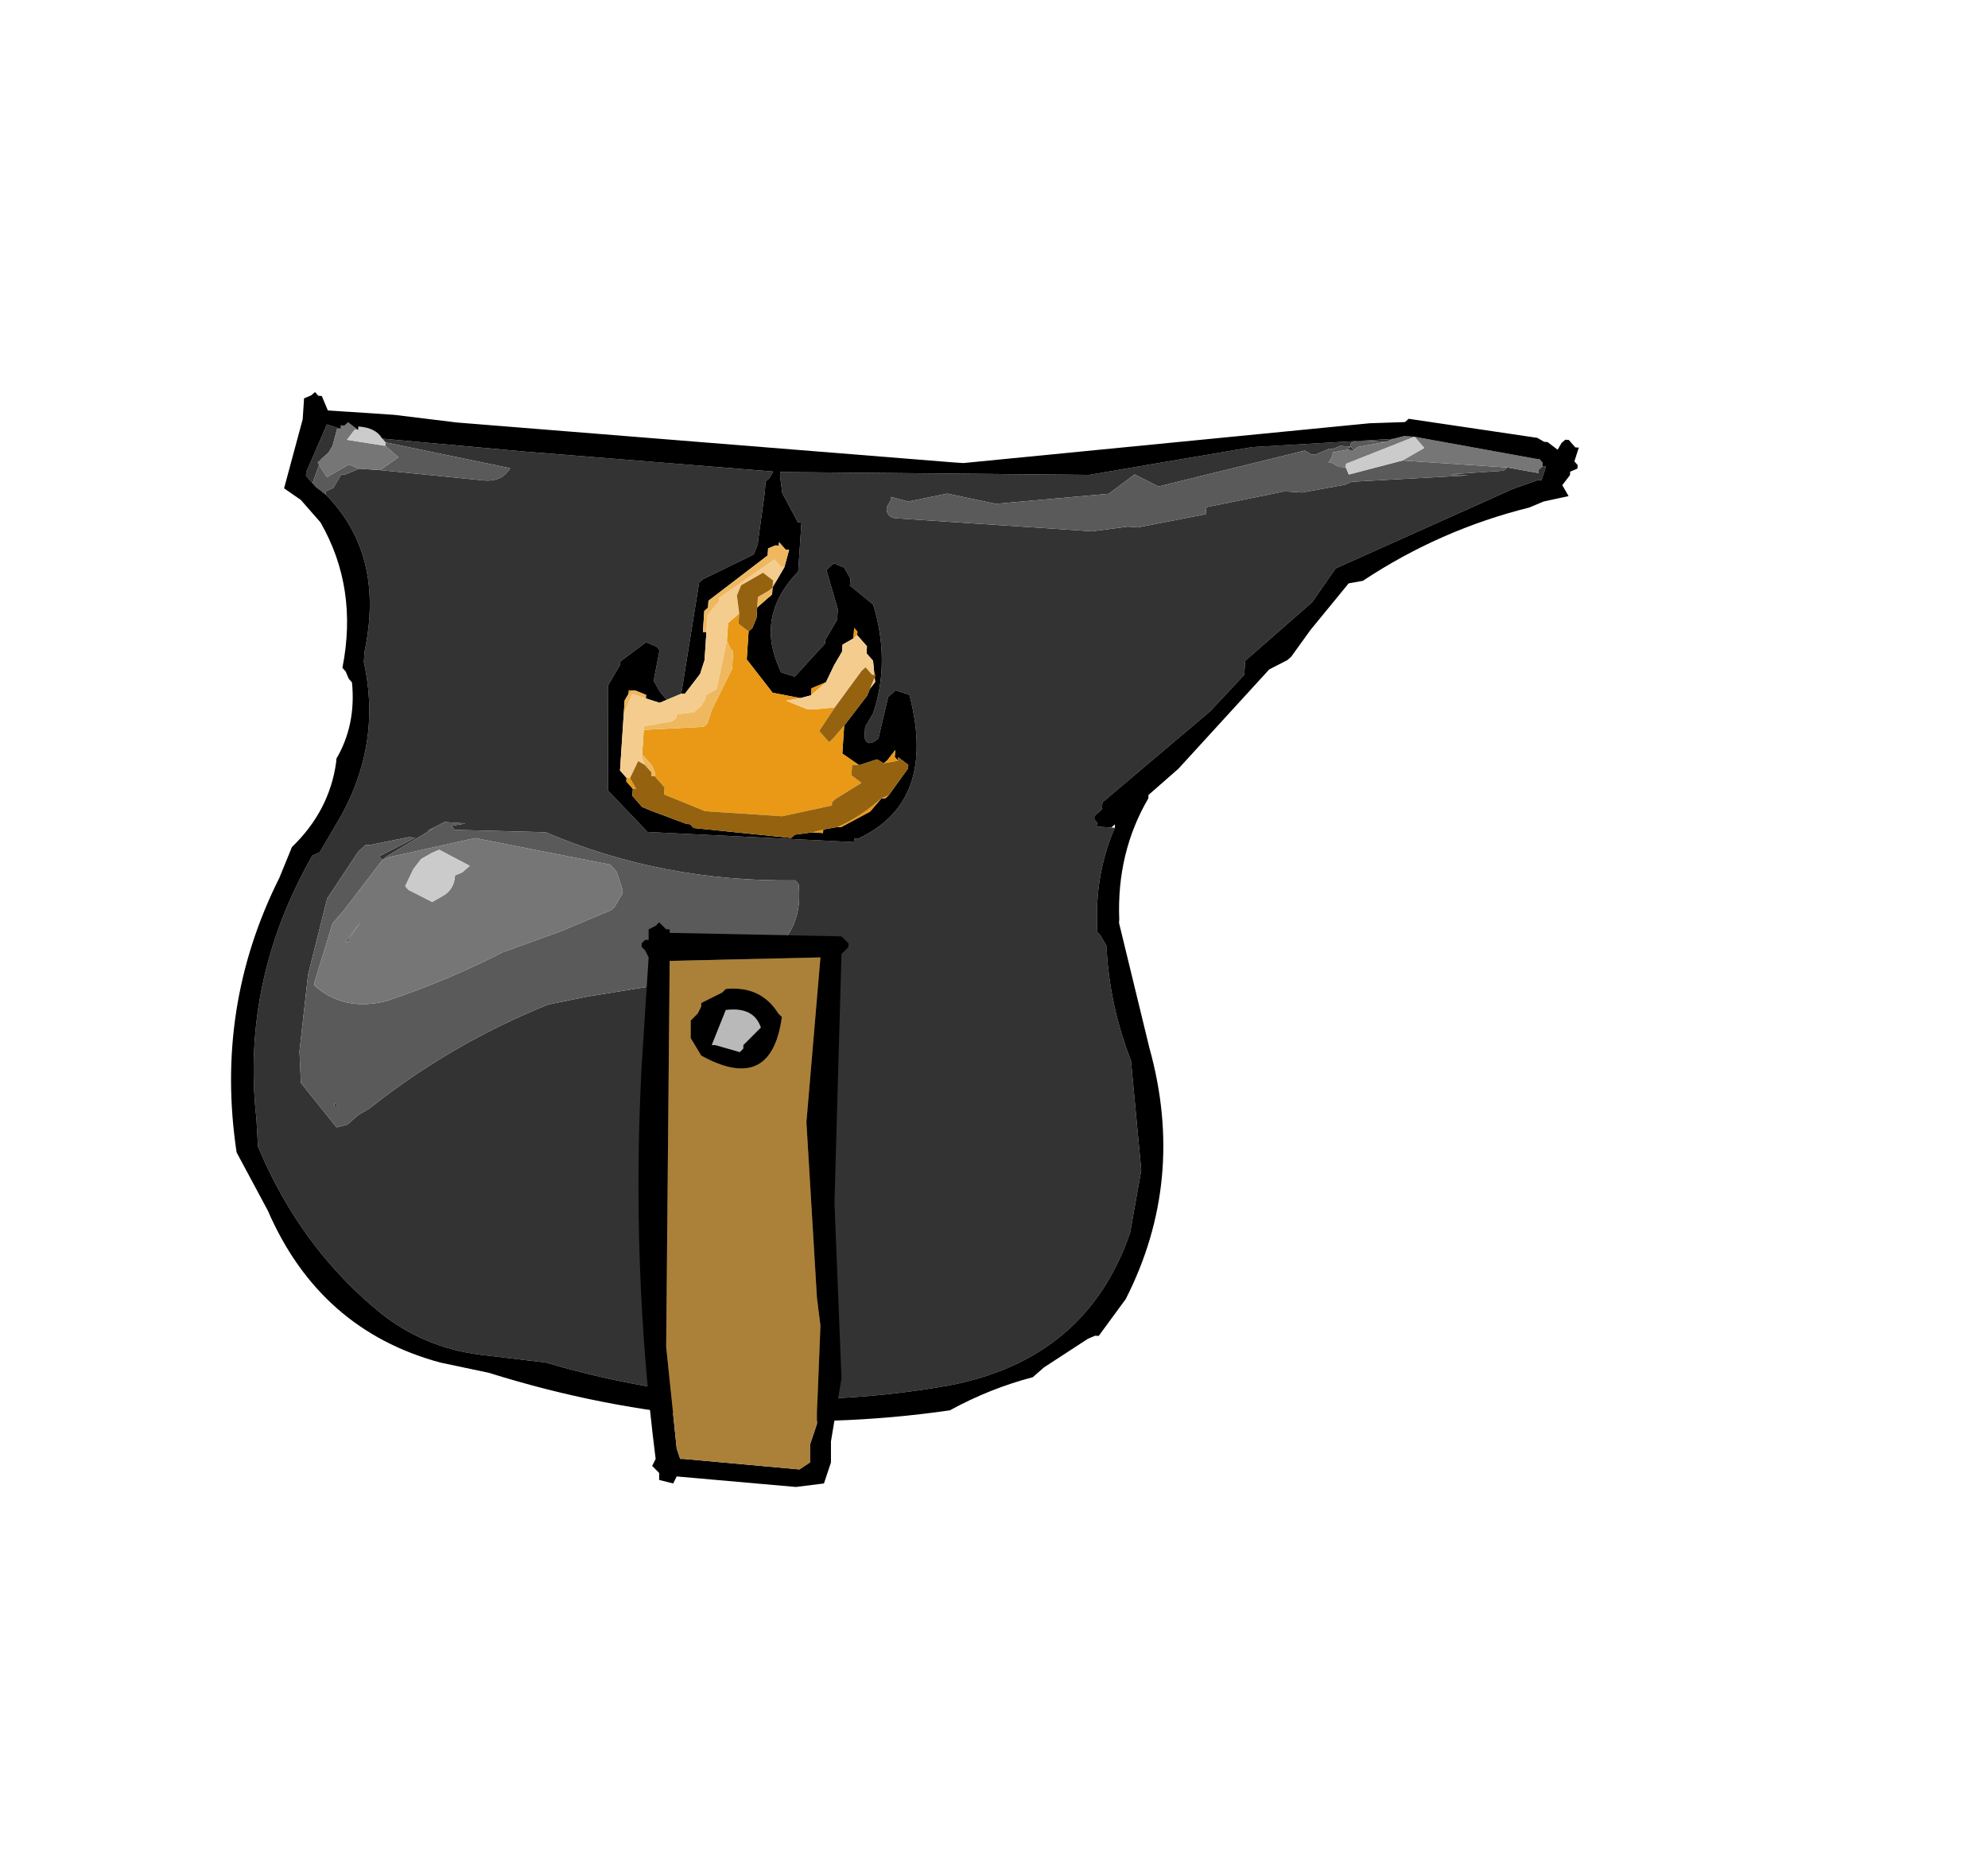 <?xml version="1.0" encoding="UTF-8" standalone="no"?>
<svg xmlns:xlink="http://www.w3.org/1999/xlink" height="159.3px" width="170.1px" xmlns="http://www.w3.org/2000/svg">
  <g transform="matrix(6.0, 0.0, 0.0, 6.0, 62.7, 88.2)">
    <use height="14.9" transform="matrix(0.997, 0.066, -0.066, 0.997, -6.463, -9.795)" width="18.6" xlink:href="#shape0"/>
    <use height="8.05" transform="matrix(1.0, 0.0, 0.0, 1.0, -1.35, -1.55)" width="3.0" xlink:href="#shape1"/>
  </g>
  <defs>
    <g id="shape0" transform="matrix(1.0, 0.0, 0.0, 1.0, 7.1, 9.35)">
      <path d="M8.75 -9.0 L8.35 -9.0 8.25 -8.95 8.25 -8.9 8.1 -8.9 8.0 -8.85 7.95 -8.85 7.75 -8.75 7.7 -8.75 7.6 -8.8 5.55 -8.15 5.2 -8.3 4.85 -8.0 3.25 -7.75 2.55 -7.85 2.0 -7.7 1.75 -7.75 1.75 -7.7 1.7 -7.6 Q1.7 -7.45 1.85 -7.45 L3.35 -7.45 4.65 -7.45 5.15 -7.55 5.3 -7.55 6.25 -7.8 6.25 -7.85 6.25 -7.9 7.35 -8.2 7.6 -8.2 8.2 -8.35 8.3 -8.4 9.95 -8.6 9.7 -8.6 10.45 -8.7 10.5 -8.75 10.95 -8.7 10.95 -8.75 11.0 -8.8 11.05 -8.8 11.0 -8.6 10.95 -8.6 10.6 -8.45 8.15 -7.15 7.85 -6.65 6.95 -5.75 6.95 -5.65 6.95 -5.55 6.5 -5.0 5.05 -3.6 5.05 -3.5 5.0 -3.45 4.95 -3.4 4.95 -3.35 5.0 -3.3 5.0 -3.25 5.2 -3.25 5.25 -3.25 Q5.0 -2.55 5.1 -1.75 L5.15 -1.7 5.25 -1.55 5.25 -1.5 Q5.35 -0.7 5.7 0.05 L5.95 1.6 5.85 2.5 Q5.35 4.35 3.4 4.85 0.55 5.55 -2.35 4.9 L-3.3 4.85 Q-4.1 4.8 -4.75 4.35 -5.95 3.5 -6.65 2.1 L-6.7 1.7 Q-7.05 -0.25 -6.15 -2.1 L-6.05 -2.15 -5.85 -2.55 Q-5.25 -3.7 -5.6 -4.9 L-5.6 -5.05 Q-5.4 -6.45 -6.3 -7.25 L-6.3 -7.3 -6.2 -7.35 -6.1 -7.55 -6.05 -7.55 -5.85 -7.65 -5.55 -7.65 -4.05 -7.6 Q-3.8 -7.6 -3.7 -7.8 L-5.5 -8.05 -5.55 -8.1 -3.5 -8.05 0.05 -8.0 0.0 -7.9 -0.05 -7.85 -0.05 -7.7 -0.1 -7.0 -0.1 -6.95 -0.15 -6.8 -0.85 -6.4 -0.9 -6.35 -1.05 -4.75 -1.25 -4.65 -1.3 -4.7 -1.35 -4.75 -1.45 -4.9 -1.45 -4.95 -1.4 -5.35 -1.45 -5.4 -1.6 -5.45 -1.95 -5.15 -1.95 -5.1 -2.1 -4.8 -2.1 -4.75 -2.0 -3.3 -1.4 -2.75 1.55 -2.8 1.55 -2.85 1.6 -2.85 Q2.7 -3.45 2.2 -4.95 L2.0 -5.0 1.9 -4.9 1.8 -4.3 Q1.65 -4.15 1.6 -4.3 L1.6 -4.4 1.6 -4.45 1.7 -4.65 Q1.9 -5.4 1.6 -6.2 L1.25 -6.45 1.25 -6.55 1.15 -6.7 1.0 -6.75 0.9 -6.65 1.1 -6.1 1.1 -5.95 0.95 -5.65 0.95 -5.6 0.55 -5.1 0.35 -5.15 0.3 -5.25 Q-0.05 -5.95 0.5 -6.6 L0.5 -6.8 0.5 -7.3 0.45 -7.3 0.2 -7.7 0.15 -7.95 0.15 -8.0 4.55 -8.25 6.85 -8.8 8.85 -9.05 8.75 -9.0 M8.2 -8.85 L8.25 -8.9 8.3 -8.85 8.2 -8.85 M0.8 -2.15 L0.75 -2.2 Q-1.15 -2.05 -2.85 -2.65 L-4.1 -2.6 -4.15 -2.6 -4.2 -2.65 -4.0 -2.7 -4.25 -2.7 -4.3 -2.7 -4.55 -2.55 -4.45 -2.6 -5.1 -2.15 -5.15 -2.1 -5.2 -2.15 -4.7 -2.45 -4.8 -2.45 -5.35 -2.3 -5.4 -2.3 -5.5 -2.2 -5.9 -1.5 -6.1 -0.4 -6.15 0.7 -6.1 1.15 -5.55 1.75 -5.4 1.7 -5.25 1.55 -5.1 1.45 Q-4.0 0.45 -2.65 -0.2 L-2.1 -0.35 -0.15 -0.8 0.1 -0.95 Q0.95 -1.3 0.8 -2.15 M-6.5 -7.4 L-6.6 -7.5 -6.6 -7.55 -6.35 -8.25 -6.15 -8.2 -6.2 -8.2 -6.25 -7.95 -6.3 -7.85 -6.4 -7.75 -6.5 -7.4 M-5.6 1.45 L-5.6 1.4 -5.55 1.45 -5.6 1.45" fill="#333333" fill-rule="evenodd" stroke="none"/>
      <path d="M10.5 -8.75 L10.45 -8.7 9.7 -8.6 9.95 -8.6 8.3 -8.4 8.2 -8.35 7.6 -8.2 7.35 -8.2 6.25 -7.9 6.25 -7.85 6.25 -7.8 5.3 -7.55 5.15 -7.55 4.65 -7.45 3.35 -7.45 1.85 -7.45 Q1.7 -7.45 1.7 -7.6 L1.75 -7.7 1.75 -7.75 2.0 -7.7 2.55 -7.85 3.25 -7.75 4.85 -8.0 5.2 -8.3 5.55 -8.15 7.6 -8.8 7.7 -8.75 7.75 -8.75 7.95 -8.85 8.0 -8.85 8.1 -8.9 8.25 -8.9 8.25 -8.95 8.35 -9.0 8.75 -9.0 8.35 -8.9 8.3 -8.85 8.25 -8.9 8.2 -8.85 8.0 -8.8 8.0 -8.75 7.95 -8.65 8.0 -8.65 8.1 -8.6 8.2 -8.6 8.25 -8.5 9.0 -8.75 10.5 -8.75 M-5.5 -8.05 L-3.7 -7.8 Q-3.8 -7.6 -4.05 -7.6 L-5.55 -7.65 -5.3 -7.85 -5.5 -8.0 -5.5 -8.05 M-5.85 -7.65 L-6.05 -7.55 -6.1 -7.55 -6.2 -7.35 -6.3 -7.3 -6.3 -7.25 -6.45 -7.35 -6.5 -7.4 -6.4 -7.75 -6.45 -7.7 -6.3 -7.5 -6.0 -7.7 -5.85 -7.65 M0.8 -2.15 Q0.95 -1.3 0.1 -0.95 L-0.15 -0.8 -2.1 -0.35 -2.65 -0.2 Q-4.0 0.45 -5.1 1.45 L-5.25 1.55 -5.4 1.7 -5.55 1.75 -6.1 1.15 -6.15 0.7 -6.1 -0.4 -5.9 -1.5 -5.5 -2.2 -5.4 -2.3 -5.35 -2.3 -4.8 -2.45 -4.7 -2.45 -5.2 -2.15 -5.15 -2.1 -5.1 -2.15 -4.45 -2.6 -4.55 -2.55 -4.3 -2.7 -4.25 -2.7 -4.0 -2.7 -4.2 -2.65 -4.15 -2.6 -4.1 -2.6 -2.85 -2.65 Q-1.15 -2.05 0.75 -2.2 L0.8 -2.15 M-5.15 -2.1 L-5.65 -1.35 -5.8 -1.15 -6.0 -0.3 -6.0 -0.25 Q-5.55 0.1 -4.95 -0.1 -4.1 -0.45 -3.35 -0.9 L-2.55 -1.25 -1.85 -1.6 -1.8 -1.65 -1.7 -1.85 -1.7 -1.9 -1.8 -2.15 -1.85 -2.2 -1.9 -2.25 -3.85 -2.5 -5.05 -2.15 -5.15 -2.1 M-5.55 -0.95 L-5.55 -0.9 -5.6 -0.9 -5.4 -1.2 -5.55 -0.95 M-5.6 1.45 L-5.55 1.45 -5.6 1.4 -5.6 1.45" fill="#5a5a5a" fill-rule="evenodd" stroke="none"/>
      <path d="M8.75 -9.0 L8.85 -9.05 9.0 -9.1 9.15 -9.1 10.9 -8.9 10.95 -8.9 11.0 -8.85 11.0 -8.8 10.95 -8.75 10.95 -8.7 10.5 -8.75 9.0 -8.75 9.3 -8.95 9.15 -9.1 8.2 -8.65 8.2 -8.6 8.1 -8.6 8.0 -8.65 7.95 -8.65 8.0 -8.75 8.0 -8.8 8.2 -8.85 8.3 -8.85 8.35 -8.9 8.75 -9.0 M-5.55 -7.65 L-5.85 -7.65 -6.0 -7.7 -6.3 -7.5 -6.45 -7.7 -6.4 -7.75 -6.3 -7.85 -6.25 -7.95 -6.2 -8.2 -6.15 -8.2 -6.15 -8.25 -6.1 -8.25 -6.05 -8.3 -5.9 -8.2 -5.95 -8.2 -6.05 -8.05 -5.5 -8.0 -5.3 -7.85 -5.55 -7.65 M-5.15 -2.1 L-5.05 -2.15 -3.85 -2.5 -1.9 -2.25 -1.85 -2.2 -1.8 -2.15 -1.7 -1.9 -1.7 -1.85 -1.8 -1.65 -1.85 -1.6 -2.55 -1.25 -3.35 -0.9 Q-4.1 -0.45 -4.95 -0.1 -5.55 0.1 -6.0 -0.25 L-6.0 -0.3 -5.8 -1.15 -5.65 -1.35 -5.15 -2.1 M-4.1 -1.95 L-4.0 -2.0 -3.9 -2.1 -4.35 -2.3 -4.45 -2.25 -4.6 -2.15 -4.7 -2.0 -4.8 -1.75 -4.75 -1.7 -4.4 -1.55 -4.25 -1.65 Q-4.1 -1.75 -4.1 -1.95 M-5.55 -0.95 L-5.4 -1.2 -5.6 -0.9 -5.55 -0.9 -5.55 -0.95" fill="#767676" fill-rule="evenodd" stroke="none"/>
      <path d="M-5.55 -8.1 L-5.5 -8.05 -5.5 -8.0 -6.05 -8.05 -5.95 -8.2 -5.9 -8.2 -5.9 -8.25 Q-5.65 -8.25 -5.55 -8.1 M9.0 -8.75 L8.25 -8.5 8.2 -8.6 8.2 -8.65 9.15 -9.1 9.3 -8.95 9.0 -8.75 M-4.1 -1.95 Q-4.1 -1.75 -4.25 -1.65 L-4.4 -1.55 -4.75 -1.7 -4.8 -1.75 -4.7 -2.0 -4.6 -2.15 -4.45 -2.25 -4.35 -2.3 -3.9 -2.1 -4.0 -2.0 -4.1 -1.95" fill="#cbcbcb" fill-rule="evenodd" stroke="none"/>
      <path d="M8.85 -9.05 L6.85 -8.8 4.55 -8.25 0.15 -8.0 0.15 -7.95 0.2 -7.7 0.45 -7.3 0.5 -7.3 0.5 -6.8 0.5 -6.6 Q-0.05 -5.95 0.3 -5.25 L0.35 -5.15 0.55 -5.1 0.95 -5.6 0.95 -5.65 1.1 -5.95 1.1 -6.1 0.9 -6.65 1.0 -6.75 1.15 -6.7 1.25 -6.55 1.25 -6.45 1.6 -6.2 Q1.9 -5.4 1.7 -4.65 L1.6 -4.45 1.6 -4.4 1.6 -4.3 Q1.65 -4.15 1.8 -4.3 L1.9 -4.9 2.0 -5.0 2.2 -4.95 Q2.7 -3.45 1.6 -2.85 L1.55 -2.85 1.55 -2.8 -1.4 -2.75 -2.0 -3.3 -2.1 -4.75 -2.1 -4.8 -1.95 -5.1 -1.95 -5.15 -1.6 -5.45 -1.45 -5.4 -1.4 -5.35 -1.45 -4.95 -1.45 -4.9 -1.35 -4.75 -1.3 -4.7 -1.25 -4.65 -1.35 -4.6 -1.55 -4.65 -1.55 -4.7 -1.7 -4.75 -1.8 -4.75 -1.8 -4.7 -1.85 -4.6 -1.85 -3.85 -1.85 -3.6 -1.75 -3.5 -1.75 -3.45 -1.65 -3.35 -1.65 -3.25 -1.5 -3.1 -1.35 -3.05 -0.85 -2.9 -0.8 -2.9 -0.75 -2.85 0.65 -2.8 0.7 -2.85 0.95 -2.9 1.1 -2.9 1.1 -2.95 1.3 -3.0 1.35 -3.0 1.75 -3.25 1.9 -3.45 1.95 -3.45 2.0 -3.5 2.25 -3.9 2.25 -3.95 2.1 -4.05 2.1 -4.0 2.05 -4.05 2.05 -4.15 1.95 -4.0 1.9 -3.95 1.8 -4.0 1.55 -3.9 1.3 -4.05 1.3 -4.45 1.6 -4.9 1.6 -4.95 1.7 -5.1 1.65 -5.4 1.55 -5.5 1.55 -5.6 1.5 -5.65 1.45 -5.7 1.4 -5.75 1.4 -5.8 1.35 -5.85 1.35 -5.7 1.2 -5.6 1.2 -5.5 1.1 -5.3 1.0 -5.05 0.8 -4.95 0.8 -4.9 0.8 -4.85 0.65 -4.8 0.25 -4.85 -0.15 -5.3 -0.15 -5.7 -0.1 -5.75 -0.05 -5.9 -0.05 -6.05 0.15 -6.25 0.15 -6.35 0.2 -6.45 0.3 -6.65 0.35 -6.9 0.3 -6.9 0.2 -7.0 0.2 -7.05 0.2 -7.15 0.2 -7.05 0.2 -6.95 0.15 -6.95 0.05 -6.9 0.05 -6.8 -0.75 -6.1 -0.75 -6.0 -0.8 -5.95 -0.8 -5.85 -0.8 -5.65 -0.75 -5.65 -0.75 -5.25 -0.8 -5.05 -1.0 -4.75 -1.05 -4.75 -0.9 -6.35 -0.85 -6.4 -0.15 -6.8 -0.1 -6.95 -0.1 -7.0 -0.05 -7.7 -0.05 -7.85 0.0 -7.9 0.05 -8.0 -3.5 -8.05 -5.55 -8.1 Q-5.65 -8.25 -5.9 -8.25 L-5.9 -8.2 -6.05 -8.3 -6.1 -8.25 -6.15 -8.25 -6.15 -8.2 -6.35 -8.25 -6.6 -7.55 -6.6 -7.5 -6.5 -7.4 -6.45 -7.35 -6.3 -7.25 Q-5.4 -6.45 -5.6 -5.05 L-5.6 -4.9 Q-5.25 -3.7 -5.85 -2.55 L-6.05 -2.15 -6.15 -2.1 Q-7.05 -0.25 -6.7 1.7 L-6.65 2.1 Q-5.95 3.5 -4.75 4.35 -4.1 4.8 -3.3 4.85 L-2.35 4.9 Q0.55 5.55 3.4 4.85 5.35 4.35 5.85 2.5 L5.95 1.6 5.7 0.05 Q5.35 -0.7 5.25 -1.5 L5.25 -1.55 5.15 -1.7 5.1 -1.75 Q5.0 -2.55 5.25 -3.25 L5.25 -3.3 5.2 -3.25 5.0 -3.25 5.0 -3.3 4.95 -3.35 4.95 -3.4 5.0 -3.45 5.05 -3.5 5.05 -3.6 6.5 -5.0 6.95 -5.55 6.95 -5.65 6.95 -5.75 7.85 -6.65 8.15 -7.15 10.6 -8.45 10.95 -8.6 11.0 -8.6 11.05 -8.8 11.0 -8.8 11.0 -8.85 10.95 -8.9 10.9 -8.9 9.15 -9.1 9.0 -9.1 8.85 -9.05 M9.05 -9.35 L10.9 -9.2 11.0 -9.15 11.05 -9.15 11.2 -9.05 11.25 -9.15 11.3 -9.2 11.35 -9.2 11.45 -9.1 11.5 -9.1 11.45 -8.9 11.5 -8.85 11.5 -8.8 11.4 -8.75 11.4 -8.7 11.3 -8.55 11.4 -8.4 11.05 -8.3 10.85 -8.2 Q9.6 -7.8 8.55 -7.0 L8.35 -6.95 7.85 -6.25 7.6 -5.85 7.55 -5.8 7.3 -5.65 6.1 -4.15 5.7 -3.75 5.7 -3.7 Q5.3 -2.9 5.4 -1.95 L5.4 -1.9 5.95 -0.15 Q6.6 1.7 5.85 3.45 L5.5 4.0 5.45 4.0 5.35 4.05 4.75 4.5 4.65 4.6 4.6 4.65 Q4.0 4.85 3.45 5.2 0.15 5.9 -3.15 5.1 L-3.85 5.0 Q-5.6 4.65 -6.45 3.0 L-6.95 2.2 Q-7.4 0.15 -6.6 -1.75 L-6.45 -2.2 Q-5.95 -2.75 -5.9 -3.45 L-5.9 -3.5 Q-5.65 -4.0 -5.75 -4.6 L-5.8 -4.65 -5.85 -4.75 -5.9 -4.8 Q-5.75 -5.95 -6.35 -6.85 L-6.65 -7.15 -6.9 -7.3 -6.7 -8.3 -6.75 -8.3 -6.7 -8.3 -6.7 -8.55 -6.7 -8.6 -6.6 -8.65 -6.55 -8.7 -6.5 -8.65 -6.45 -8.65 -6.35 -8.45 -5.4 -8.45 -4.5 -8.4 2.6 -8.3 2.75 -8.3 8.5 -9.25 9.0 -9.3 9.05 -9.35" fill="#000000" fill-rule="evenodd" stroke="none"/>
      <path d="M1.4 -5.75 L1.35 -5.7 1.35 -5.85 1.4 -5.8 1.4 -5.75 M1.0 -5.05 L0.85 -4.9 0.8 -4.85 0.8 -4.9 0.8 -4.95 1.0 -5.05 M0.65 -4.8 L0.45 -4.75 0.75 -4.65 0.85 -4.65 1.15 -4.7 0.95 -4.35 1.1 -4.2 1.15 -4.25 1.3 -4.45 1.3 -4.05 1.55 -3.9 1.45 -3.9 1.45 -3.85 1.45 -3.75 1.6 -3.65 1.25 -3.4 1.2 -3.35 1.2 -3.3 0.5 -3.1 -0.6 -3.1 -1.2 -3.3 -1.2 -3.35 -1.2 -3.4 -1.35 -3.55 -1.35 -3.6 -1.4 -3.7 -1.55 -3.85 -1.55 -3.9 -1.55 -4.2 -0.7 -4.3 -0.65 -4.35 -0.6 -4.55 -0.35 -5.15 -0.35 -5.25 -0.35 -5.4 -0.4 -5.45 -0.45 -5.55 -0.45 -5.6 -0.45 -5.8 -0.4 -5.85 -0.3 -5.95 -0.3 -5.8 -0.15 -5.7 -0.15 -5.3 0.25 -4.85 0.65 -4.8 M0.2 -6.95 L0.2 -7.05 0.2 -7.0 0.2 -6.95 M1.9 -3.95 L1.95 -4.0 2.05 -4.15 2.05 -4.05 2.1 -4.0 1.9 -3.95 M2.0 -3.5 L1.95 -3.45 1.9 -3.45 1.75 -3.25 1.35 -3.0 1.3 -3.0 Q1.6 -3.15 1.9 -3.45 L2.0 -3.5 M1.1 -2.95 L1.1 -2.9 0.95 -2.9 1.1 -2.95 M-1.65 -3.35 L-1.75 -3.45 -1.75 -3.5 -1.7 -3.5 -1.6 -3.35 -1.65 -3.35 M-1.8 -4.7 L-1.8 -4.75 -1.7 -4.75 -1.75 -4.75 -1.8 -4.7 M-0.75 -5.6 L-0.75 -5.5 -0.75 -5.25 -0.75 -5.65 -0.75 -5.6" fill="#e99916" fill-rule="evenodd" stroke="none"/>
      <path d="M-1.25 -4.65 L-1.05 -4.75 -1.0 -4.75 -0.8 -5.05 -0.75 -5.25 -0.75 -5.5 -0.75 -5.6 -0.75 -5.9 -0.6 -6.1 -0.6 -6.15 0.15 -6.75 0.25 -6.65 0.3 -6.65 0.2 -6.45 0.15 -6.4 0.15 -6.45 0.0 -6.55 -0.3 -6.35 -0.35 -6.2 -0.3 -5.95 -0.4 -5.85 -0.45 -5.8 -0.45 -5.6 -0.45 -5.55 -0.5 -5.2 -0.55 -4.85 -0.7 -4.75 -0.7 -4.7 -0.75 -4.6 -0.85 -4.5 -1.1 -4.45 -1.1 -4.4 -1.15 -4.35 -1.55 -4.25 -1.55 -4.2 -1.55 -3.9 -1.55 -3.85 -1.55 -3.8 -1.5 -3.7 -1.6 -3.75 -1.7 -3.5 -1.75 -3.5 -1.85 -3.6 -1.85 -3.85 -1.85 -4.4 -1.75 -4.7 -1.55 -4.65 -1.35 -4.6 -1.25 -4.65 M1.35 -5.7 L1.4 -5.75 1.45 -5.7 1.5 -5.65 1.55 -5.6 1.55 -5.5 1.65 -5.4 1.7 -5.1 1.6 -4.95 1.6 -4.9 1.7 -5.2 1.65 -5.2 1.55 -5.3 1.5 -5.25 1.15 -4.7 0.85 -4.65 0.75 -4.65 0.45 -4.75 0.65 -4.8 0.8 -4.85 0.85 -4.9 1.0 -5.05 1.1 -5.3 1.2 -5.5 1.2 -5.6 1.35 -5.7" fill="#f4cd8e" fill-rule="evenodd" stroke="none"/>
      <path d="M0.2 -6.95 L0.2 -7.0 0.3 -6.9 0.35 -6.9 0.3 -6.65 0.25 -6.65 0.15 -6.75 -0.6 -6.15 -0.6 -6.1 -0.75 -5.9 -0.75 -5.6 -0.75 -5.65 -0.8 -5.65 -0.8 -5.85 -0.8 -5.95 -0.75 -6.0 -0.75 -6.1 0.05 -6.8 0.05 -6.9 0.15 -6.95 0.2 -6.95 M0.2 -6.45 L0.15 -6.35 0.15 -6.25 -0.05 -6.05 -0.05 -6.2 0.1 -6.3 0.15 -6.35 0.15 -6.4 0.2 -6.45 M-1.85 -3.85 L-1.85 -4.6 -1.8 -4.7 -1.75 -4.75 -1.7 -4.75 -1.55 -4.7 -1.55 -4.65 -1.75 -4.7 -1.85 -4.4 -1.85 -3.85 M-0.45 -5.55 L-0.4 -5.45 -0.35 -5.4 -0.35 -5.25 -0.35 -5.15 -0.6 -4.55 -0.65 -4.35 -0.7 -4.3 -1.55 -4.2 -1.55 -4.25 -1.15 -4.35 -1.1 -4.4 -1.1 -4.45 -0.85 -4.5 -0.75 -4.6 -0.7 -4.7 -0.7 -4.75 -0.55 -4.85 -0.5 -5.2 -0.45 -5.55 M-1.55 -3.85 L-1.4 -3.7 -1.35 -3.6 -1.35 -3.55 -1.4 -3.55 -1.4 -3.6 -1.5 -3.7 -1.55 -3.8 -1.55 -3.85" fill="#efb85f" fill-rule="evenodd" stroke="none"/>
      <path d="M1.15 -4.7 L1.5 -5.25 1.55 -5.3 1.65 -5.2 1.7 -5.2 1.6 -4.9 1.3 -4.45 1.15 -4.25 1.1 -4.2 0.95 -4.35 1.15 -4.7 M-0.05 -6.05 L-0.05 -5.9 -0.1 -5.75 -0.15 -5.7 -0.3 -5.8 -0.3 -5.95 -0.35 -6.2 -0.3 -6.35 0.0 -6.55 0.15 -6.45 0.15 -6.4 0.15 -6.35 0.1 -6.3 -0.05 -6.2 -0.05 -6.05 M1.55 -3.9 L1.8 -4.0 1.9 -3.95 2.1 -4.0 2.1 -4.05 2.25 -3.95 2.25 -3.9 2.0 -3.5 1.9 -3.45 Q1.6 -3.15 1.3 -3.0 L1.1 -2.95 0.95 -2.9 0.7 -2.85 0.65 -2.8 -0.75 -2.85 -0.8 -2.9 -0.85 -2.9 -1.35 -3.05 -1.5 -3.1 -1.65 -3.25 -1.65 -3.35 -1.6 -3.35 -1.7 -3.5 -1.6 -3.75 -1.5 -3.7 -1.4 -3.6 -1.4 -3.55 -1.35 -3.55 -1.2 -3.4 -1.2 -3.35 -1.2 -3.3 -0.6 -3.1 0.5 -3.1 1.2 -3.3 1.2 -3.35 1.25 -3.4 1.6 -3.65 1.45 -3.75 1.45 -3.85 1.45 -3.9 1.55 -3.9" fill="#95620f" fill-rule="evenodd" stroke="none"/>
    </g>
    <g id="shape1" transform="matrix(1.0, 0.0, 0.0, 1.0, 1.35, 1.55)">
      <path d="M1.6 -1.3 L1.65 -1.25 1.65 -1.2 1.55 -1.1 1.45 2.45 1.55 4.95 1.4 5.85 1.4 5.95 1.4 6.15 1.3 6.45 0.9 6.5 -0.8 6.35 -0.85 6.45 -1.05 6.4 -1.05 6.3 -1.15 6.2 -1.1 6.1 Q-1.45 3.35 -1.3 0.5 L-1.2 -1.05 -1.25 -1.15 -1.3 -1.2 -1.3 -1.25 -1.25 -1.3 -1.2 -1.3 -1.2 -1.45 -1.1 -1.5 -1.05 -1.55 -0.95 -1.45 -0.9 -1.45 -0.9 -1.4 1.55 -1.35 1.6 -1.3 M-0.25 0.2 L0.1 0.3 0.15 0.25 0.15 0.2 0.4 -0.05 Q0.3 -0.35 -0.1 -0.3 L-0.3 0.2 -0.25 0.2 M0.65 -0.25 L0.7 -0.2 Q0.55 0.9 -0.45 0.35 L-0.6 0.1 -0.6 -0.15 -0.5 -0.25 -0.45 -0.35 -0.45 -0.4 -0.15 -0.55 -0.1 -0.6 Q0.4 -0.65 0.65 -0.25 M1.2 3.8 L1.05 1.3 1.25 -1.05 -0.9 -1.0 -0.95 4.5 -0.8 5.95 -0.75 6.1 -0.7 6.1 0.95 6.25 1.1 6.15 1.1 6.05 1.1 6.0 1.1 5.9 1.2 5.6 1.2 5.5 1.2 5.45 1.25 4.2 1.2 3.8" fill="#000000" fill-rule="evenodd" stroke="none"/>
      <path d="M-0.3 0.2 L-0.1 -0.3 Q0.3 -0.35 0.4 -0.05 L0.15 0.2 0.15 0.25 0.1 0.3 -0.25 0.2 -0.3 0.2" fill="#b9b9b9" fill-rule="evenodd" stroke="none"/>
      <path d="M1.2 3.8 L1.25 4.2 1.2 5.45 1.2 5.5 1.2 5.6 1.1 5.9 1.1 6.0 1.1 6.05 1.1 6.15 0.95 6.25 -0.7 6.1 -0.75 6.1 -0.8 5.95 -0.95 4.5 -0.9 -1.0 1.25 -1.05 1.05 1.3 1.2 3.8 M0.65 -0.25 Q0.4 -0.65 -0.1 -0.6 L-0.15 -0.55 -0.45 -0.4 -0.45 -0.35 -0.5 -0.25 -0.6 -0.15 -0.6 0.1 -0.45 0.35 Q0.55 0.9 0.7 -0.2 L0.65 -0.25" fill="#ab813a" fill-rule="evenodd" stroke="none"/>
    </g>
  </defs>
</svg>
